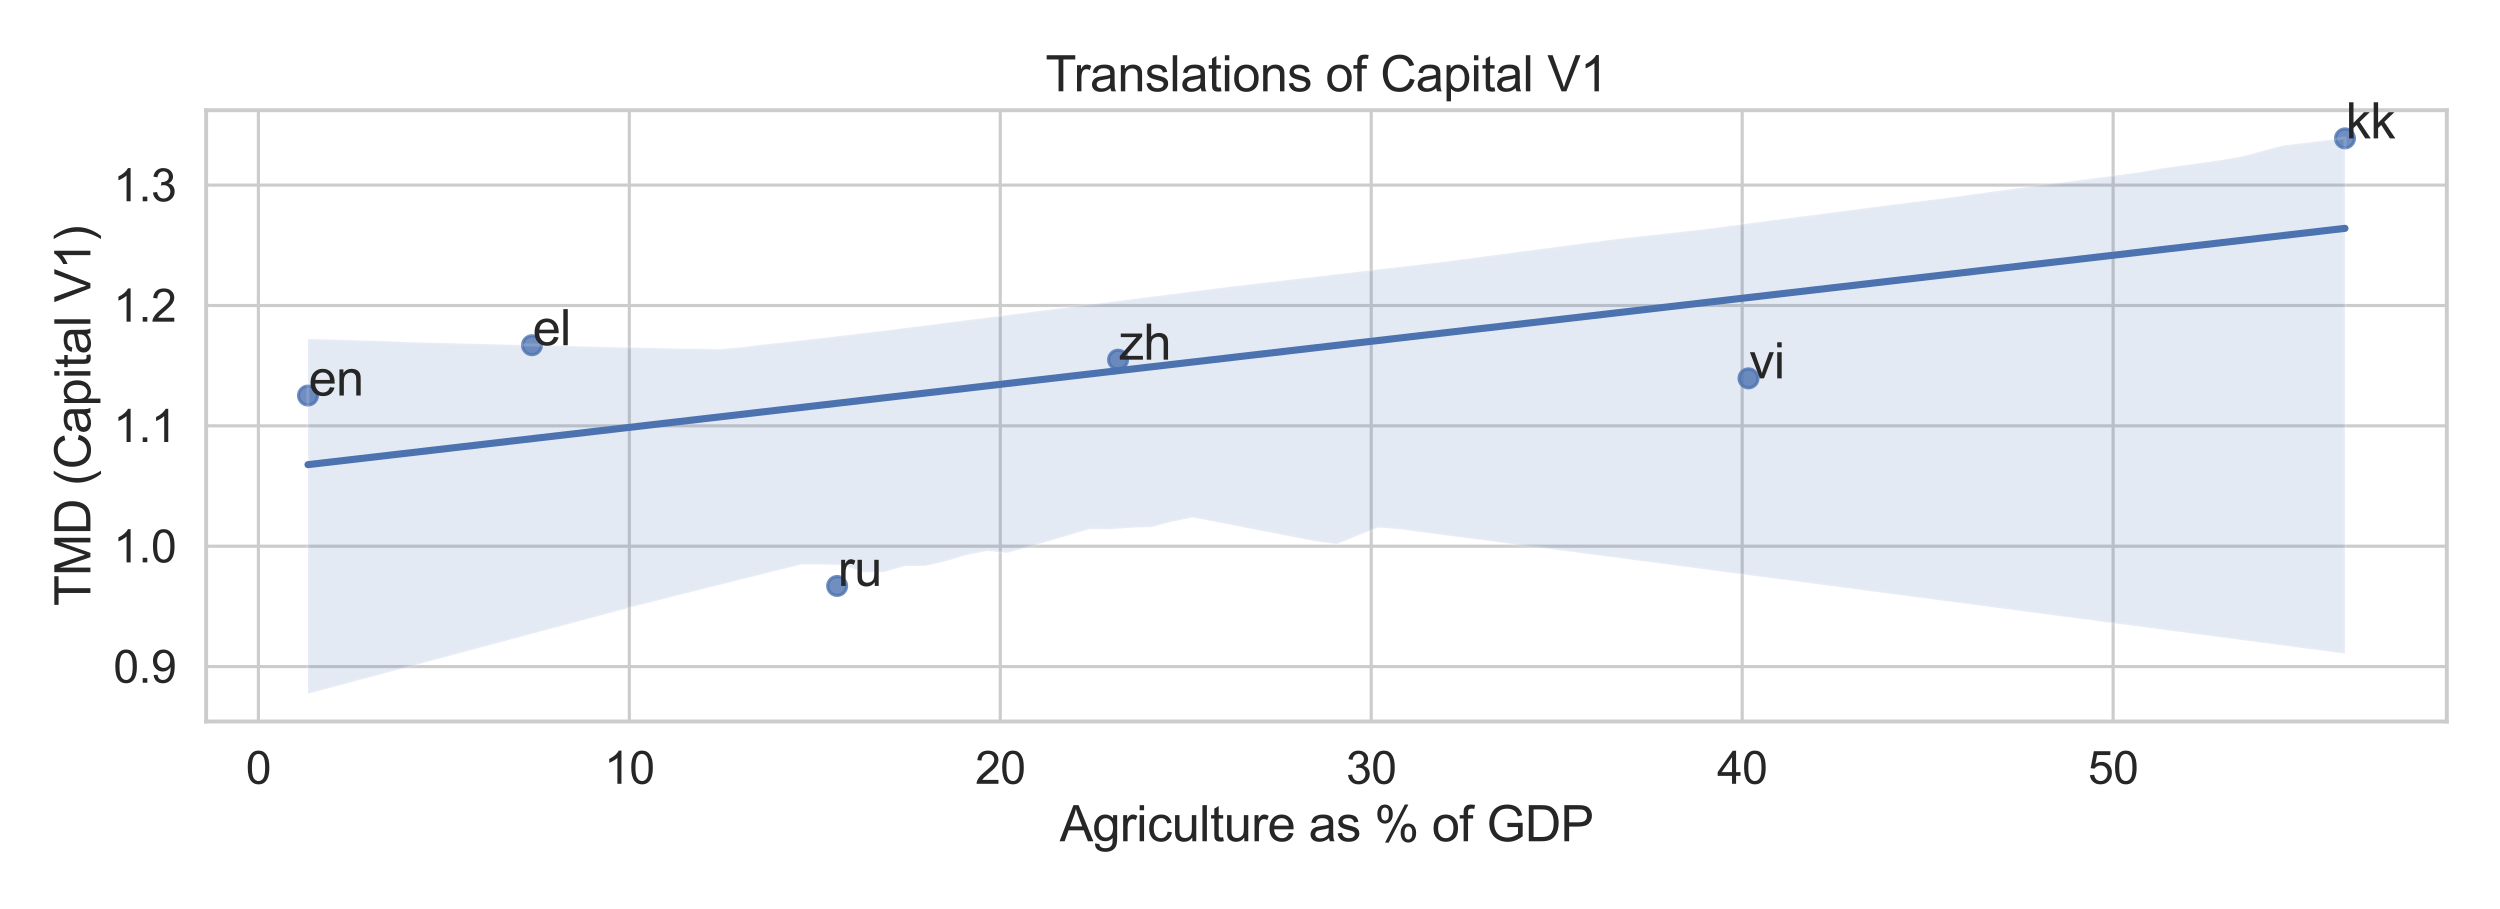 <?xml version="1.0" encoding="utf-8" standalone="no"?>
<!DOCTYPE svg PUBLIC "-//W3C//DTD SVG 1.1//EN"
  "http://www.w3.org/Graphics/SVG/1.1/DTD/svg11.dtd">
<svg xmlns:xlink="http://www.w3.org/1999/xlink" width="792pt" height="288pt" viewBox="0 0 792 288" xmlns="http://www.w3.org/2000/svg" version="1.1">
 <defs>
  <style type="text/css">*{stroke-linejoin: round; stroke-linecap: butt}</style>
 </defs>
 <g id="figure_1">
  <g id="patch_1">
   <path d="M 0 288 
L 792 288 
L 792 0 
L 0 0 
z
" style="fill: #ffffff"/>
  </g>
  <g id="axes_1">
   <g id="patch_2">
    <path d="M 65.301 228.574 
L 775.152 228.574 
L 775.152 34.926 
L 65.301 34.926 
z
" style="fill: #ffffff"/>
   </g>
   <g id="matplotlib.axis_1">
    <g id="xtick_1">
     <g id="line2d_1">
      <path d="M 81.856 228.574 
L 81.856 34.926 
" clip-path="url(#p67331493f1)" style="fill: none; stroke: #cccccc; stroke-linecap: round"/>
     </g>
     <g id="text_1">
      <!-- 0 -->
      <g style="fill: #262626" transform="translate(77.88 248.31)scale(0.143 -0.143)">
       <defs>
        <path id="ArialMT-30" d="M 266 2259 
Q 266 3072 433 3567 
Q 600 4063 929 4331 
Q 1259 4600 1759 4600 
Q 2128 4600 2406 4451 
Q 2684 4303 2865 4023 
Q 3047 3744 3150 3342 
Q 3253 2941 3253 2259 
Q 3253 1453 3087 958 
Q 2922 463 2592 192 
Q 2263 -78 1759 -78 
Q 1097 -78 719 397 
Q 266 969 266 2259 
z
M 844 2259 
Q 844 1131 1108 757 
Q 1372 384 1759 384 
Q 2147 384 2411 759 
Q 2675 1134 2675 2259 
Q 2675 3391 2411 3762 
Q 2147 4134 1753 4134 
Q 1366 4134 1134 3806 
Q 844 3388 844 2259 
z
" transform="scale(0.016)"/>
       </defs>
       <use xlink:href="#ArialMT-30"/>
      </g>
     </g>
    </g>
    <g id="xtick_2">
     <g id="line2d_2">
      <path d="M 199.373 228.574 
L 199.373 34.926 
" clip-path="url(#p67331493f1)" style="fill: none; stroke: #cccccc; stroke-linecap: round"/>
     </g>
     <g id="text_2">
      <!-- 10 -->
      <g style="fill: #262626" transform="translate(191.42 248.31)scale(0.143 -0.143)">
       <defs>
        <path id="ArialMT-31" d="M 2384 0 
L 1822 0 
L 1822 3584 
Q 1619 3391 1289 3197 
Q 959 3003 697 2906 
L 697 3450 
Q 1169 3672 1522 3987 
Q 1875 4303 2022 4600 
L 2384 4600 
L 2384 0 
z
" transform="scale(0.016)"/>
       </defs>
       <use xlink:href="#ArialMT-31"/>
       <use xlink:href="#ArialMT-30" x="55.615"/>
      </g>
     </g>
    </g>
    <g id="xtick_3">
     <g id="line2d_3">
      <path d="M 316.889 228.574 
L 316.889 34.926 
" clip-path="url(#p67331493f1)" style="fill: none; stroke: #cccccc; stroke-linecap: round"/>
     </g>
     <g id="text_3">
      <!-- 20 -->
      <g style="fill: #262626" transform="translate(308.937 248.31)scale(0.143 -0.143)">
       <defs>
        <path id="ArialMT-32" d="M 3222 541 
L 3222 0 
L 194 0 
Q 188 203 259 391 
Q 375 700 629 1000 
Q 884 1300 1366 1694 
Q 2113 2306 2375 2664 
Q 2638 3022 2638 3341 
Q 2638 3675 2398 3904 
Q 2159 4134 1775 4134 
Q 1369 4134 1125 3890 
Q 881 3647 878 3216 
L 300 3275 
Q 359 3922 746 4261 
Q 1134 4600 1788 4600 
Q 2447 4600 2831 4234 
Q 3216 3869 3216 3328 
Q 3216 3053 3103 2787 
Q 2991 2522 2730 2228 
Q 2469 1934 1863 1422 
Q 1356 997 1212 845 
Q 1069 694 975 541 
L 3222 541 
z
" transform="scale(0.016)"/>
       </defs>
       <use xlink:href="#ArialMT-32"/>
       <use xlink:href="#ArialMT-30" x="55.615"/>
      </g>
     </g>
    </g>
    <g id="xtick_4">
     <g id="line2d_4">
      <path d="M 434.405 228.574 
L 434.405 34.926 
" clip-path="url(#p67331493f1)" style="fill: none; stroke: #cccccc; stroke-linecap: round"/>
     </g>
     <g id="text_4">
      <!-- 30 -->
      <g style="fill: #262626" transform="translate(426.453 248.31)scale(0.143 -0.143)">
       <defs>
        <path id="ArialMT-33" d="M 269 1209 
L 831 1284 
Q 928 806 1161 595 
Q 1394 384 1728 384 
Q 2125 384 2398 659 
Q 2672 934 2672 1341 
Q 2672 1728 2419 1979 
Q 2166 2231 1775 2231 
Q 1616 2231 1378 2169 
L 1441 2663 
Q 1497 2656 1531 2656 
Q 1891 2656 2178 2843 
Q 2466 3031 2466 3422 
Q 2466 3731 2256 3934 
Q 2047 4138 1716 4138 
Q 1388 4138 1169 3931 
Q 950 3725 888 3313 
L 325 3413 
Q 428 3978 793 4289 
Q 1159 4600 1703 4600 
Q 2078 4600 2393 4439 
Q 2709 4278 2876 4000 
Q 3044 3722 3044 3409 
Q 3044 3113 2884 2869 
Q 2725 2625 2413 2481 
Q 2819 2388 3044 2092 
Q 3269 1797 3269 1353 
Q 3269 753 2831 336 
Q 2394 -81 1725 -81 
Q 1122 -81 723 278 
Q 325 638 269 1209 
z
" transform="scale(0.016)"/>
       </defs>
       <use xlink:href="#ArialMT-33"/>
       <use xlink:href="#ArialMT-30" x="55.615"/>
      </g>
     </g>
    </g>
    <g id="xtick_5">
     <g id="line2d_5">
      <path d="M 551.922 228.574 
L 551.922 34.926 
" clip-path="url(#p67331493f1)" style="fill: none; stroke: #cccccc; stroke-linecap: round"/>
     </g>
     <g id="text_5">
      <!-- 40 -->
      <g style="fill: #262626" transform="translate(543.97 248.31)scale(0.143 -0.143)">
       <defs>
        <path id="ArialMT-34" d="M 2069 0 
L 2069 1097 
L 81 1097 
L 81 1613 
L 2172 4581 
L 2631 4581 
L 2631 1613 
L 3250 1613 
L 3250 1097 
L 2631 1097 
L 2631 0 
L 2069 0 
z
M 2069 1613 
L 2069 3678 
L 634 1613 
L 2069 1613 
z
" transform="scale(0.016)"/>
       </defs>
       <use xlink:href="#ArialMT-34"/>
       <use xlink:href="#ArialMT-30" x="55.615"/>
      </g>
     </g>
    </g>
    <g id="xtick_6">
     <g id="line2d_6">
      <path d="M 669.438 228.574 
L 669.438 34.926 
" clip-path="url(#p67331493f1)" style="fill: none; stroke: #cccccc; stroke-linecap: round"/>
     </g>
     <g id="text_6">
      <!-- 50 -->
      <g style="fill: #262626" transform="translate(661.486 248.31)scale(0.143 -0.143)">
       <defs>
        <path id="ArialMT-35" d="M 266 1200 
L 856 1250 
Q 922 819 1161 601 
Q 1400 384 1738 384 
Q 2144 384 2425 690 
Q 2706 997 2706 1503 
Q 2706 1984 2436 2262 
Q 2166 2541 1728 2541 
Q 1456 2541 1237 2417 
Q 1019 2294 894 2097 
L 366 2166 
L 809 4519 
L 3088 4519 
L 3088 3981 
L 1259 3981 
L 1013 2750 
Q 1425 3038 1878 3038 
Q 2478 3038 2890 2622 
Q 3303 2206 3303 1553 
Q 3303 931 2941 478 
Q 2500 -78 1738 -78 
Q 1113 -78 717 272 
Q 322 622 266 1200 
z
" transform="scale(0.016)"/>
       </defs>
       <use xlink:href="#ArialMT-35"/>
       <use xlink:href="#ArialMT-30" x="55.615"/>
      </g>
     </g>
    </g>
    <g id="text_7">
     <!-- Agriculture as % of GDP -->
     <g style="fill: #262626" transform="translate(335.698 266.508)scale(0.156 -0.156)">
      <defs>
       <path id="ArialMT-41" d="M -9 0 
L 1750 4581 
L 2403 4581 
L 4278 0 
L 3588 0 
L 3053 1388 
L 1138 1388 
L 634 0 
L -9 0 
z
M 1313 1881 
L 2866 1881 
L 2388 3150 
Q 2169 3728 2063 4100 
Q 1975 3659 1816 3225 
L 1313 1881 
z
" transform="scale(0.016)"/>
       <path id="ArialMT-67" d="M 319 -275 
L 866 -356 
Q 900 -609 1056 -725 
Q 1266 -881 1628 -881 
Q 2019 -881 2231 -725 
Q 2444 -569 2519 -288 
Q 2563 -116 2559 434 
Q 2191 0 1641 0 
Q 956 0 581 494 
Q 206 988 206 1678 
Q 206 2153 378 2554 
Q 550 2956 876 3175 
Q 1203 3394 1644 3394 
Q 2231 3394 2613 2919 
L 2613 3319 
L 3131 3319 
L 3131 450 
Q 3131 -325 2973 -648 
Q 2816 -972 2473 -1159 
Q 2131 -1347 1631 -1347 
Q 1038 -1347 672 -1080 
Q 306 -813 319 -275 
z
M 784 1719 
Q 784 1066 1043 766 
Q 1303 466 1694 466 
Q 2081 466 2343 764 
Q 2606 1063 2606 1700 
Q 2606 2309 2336 2618 
Q 2066 2928 1684 2928 
Q 1309 2928 1046 2623 
Q 784 2319 784 1719 
z
" transform="scale(0.016)"/>
       <path id="ArialMT-72" d="M 416 0 
L 416 3319 
L 922 3319 
L 922 2816 
Q 1116 3169 1280 3281 
Q 1444 3394 1641 3394 
Q 1925 3394 2219 3213 
L 2025 2691 
Q 1819 2813 1613 2813 
Q 1428 2813 1281 2702 
Q 1134 2591 1072 2394 
Q 978 2094 978 1738 
L 978 0 
L 416 0 
z
" transform="scale(0.016)"/>
       <path id="ArialMT-69" d="M 425 3934 
L 425 4581 
L 988 4581 
L 988 3934 
L 425 3934 
z
M 425 0 
L 425 3319 
L 988 3319 
L 988 0 
L 425 0 
z
" transform="scale(0.016)"/>
       <path id="ArialMT-63" d="M 2588 1216 
L 3141 1144 
Q 3050 572 2676 248 
Q 2303 -75 1759 -75 
Q 1078 -75 664 370 
Q 250 816 250 1647 
Q 250 2184 428 2587 
Q 606 2991 970 3192 
Q 1334 3394 1763 3394 
Q 2303 3394 2647 3120 
Q 2991 2847 3088 2344 
L 2541 2259 
Q 2463 2594 2264 2762 
Q 2066 2931 1784 2931 
Q 1359 2931 1093 2626 
Q 828 2322 828 1663 
Q 828 994 1084 691 
Q 1341 388 1753 388 
Q 2084 388 2306 591 
Q 2528 794 2588 1216 
z
" transform="scale(0.016)"/>
       <path id="ArialMT-75" d="M 2597 0 
L 2597 488 
Q 2209 -75 1544 -75 
Q 1250 -75 995 37 
Q 741 150 617 320 
Q 494 491 444 738 
Q 409 903 409 1263 
L 409 3319 
L 972 3319 
L 972 1478 
Q 972 1038 1006 884 
Q 1059 663 1231 536 
Q 1403 409 1656 409 
Q 1909 409 2131 539 
Q 2353 669 2445 892 
Q 2538 1116 2538 1541 
L 2538 3319 
L 3100 3319 
L 3100 0 
L 2597 0 
z
" transform="scale(0.016)"/>
       <path id="ArialMT-6c" d="M 409 0 
L 409 4581 
L 972 4581 
L 972 0 
L 409 0 
z
" transform="scale(0.016)"/>
       <path id="ArialMT-74" d="M 1650 503 
L 1731 6 
Q 1494 -44 1306 -44 
Q 1000 -44 831 53 
Q 663 150 594 308 
Q 525 466 525 972 
L 525 2881 
L 113 2881 
L 113 3319 
L 525 3319 
L 525 4141 
L 1084 4478 
L 1084 3319 
L 1650 3319 
L 1650 2881 
L 1084 2881 
L 1084 941 
Q 1084 700 1114 631 
Q 1144 563 1211 522 
Q 1278 481 1403 481 
Q 1497 481 1650 503 
z
" transform="scale(0.016)"/>
       <path id="ArialMT-65" d="M 2694 1069 
L 3275 997 
Q 3138 488 2766 206 
Q 2394 -75 1816 -75 
Q 1088 -75 661 373 
Q 234 822 234 1631 
Q 234 2469 665 2931 
Q 1097 3394 1784 3394 
Q 2450 3394 2872 2941 
Q 3294 2488 3294 1666 
Q 3294 1616 3291 1516 
L 816 1516 
Q 847 969 1125 678 
Q 1403 388 1819 388 
Q 2128 388 2347 550 
Q 2566 713 2694 1069 
z
M 847 1978 
L 2700 1978 
Q 2663 2397 2488 2606 
Q 2219 2931 1791 2931 
Q 1403 2931 1139 2672 
Q 875 2413 847 1978 
z
" transform="scale(0.016)"/>
       <path id="ArialMT-20" transform="scale(0.016)"/>
       <path id="ArialMT-61" d="M 2588 409 
Q 2275 144 1986 34 
Q 1697 -75 1366 -75 
Q 819 -75 525 192 
Q 231 459 231 875 
Q 231 1119 342 1320 
Q 453 1522 633 1644 
Q 813 1766 1038 1828 
Q 1203 1872 1538 1913 
Q 2219 1994 2541 2106 
Q 2544 2222 2544 2253 
Q 2544 2597 2384 2738 
Q 2169 2928 1744 2928 
Q 1347 2928 1158 2789 
Q 969 2650 878 2297 
L 328 2372 
Q 403 2725 575 2942 
Q 747 3159 1072 3276 
Q 1397 3394 1825 3394 
Q 2250 3394 2515 3294 
Q 2781 3194 2906 3042 
Q 3031 2891 3081 2659 
Q 3109 2516 3109 2141 
L 3109 1391 
Q 3109 606 3145 398 
Q 3181 191 3288 0 
L 2700 0 
Q 2613 175 2588 409 
z
M 2541 1666 
Q 2234 1541 1622 1453 
Q 1275 1403 1131 1340 
Q 988 1278 909 1158 
Q 831 1038 831 891 
Q 831 666 1001 516 
Q 1172 366 1500 366 
Q 1825 366 2078 508 
Q 2331 650 2450 897 
Q 2541 1088 2541 1459 
L 2541 1666 
z
" transform="scale(0.016)"/>
       <path id="ArialMT-73" d="M 197 991 
L 753 1078 
Q 800 744 1014 566 
Q 1228 388 1613 388 
Q 2000 388 2187 545 
Q 2375 703 2375 916 
Q 2375 1106 2209 1216 
Q 2094 1291 1634 1406 
Q 1016 1563 777 1677 
Q 538 1791 414 1992 
Q 291 2194 291 2438 
Q 291 2659 392 2848 
Q 494 3038 669 3163 
Q 800 3259 1026 3326 
Q 1253 3394 1513 3394 
Q 1903 3394 2198 3281 
Q 2494 3169 2634 2976 
Q 2775 2784 2828 2463 
L 2278 2388 
Q 2241 2644 2061 2787 
Q 1881 2931 1553 2931 
Q 1166 2931 1000 2803 
Q 834 2675 834 2503 
Q 834 2394 903 2306 
Q 972 2216 1119 2156 
Q 1203 2125 1616 2013 
Q 2213 1853 2448 1751 
Q 2684 1650 2818 1456 
Q 2953 1263 2953 975 
Q 2953 694 2789 445 
Q 2625 197 2315 61 
Q 2006 -75 1616 -75 
Q 969 -75 630 194 
Q 291 463 197 991 
z
" transform="scale(0.016)"/>
       <path id="ArialMT-25" d="M 372 3481 
Q 372 3972 619 4315 
Q 866 4659 1334 4659 
Q 1766 4659 2048 4351 
Q 2331 4044 2331 3447 
Q 2331 2866 2045 2552 
Q 1759 2238 1341 2238 
Q 925 2238 648 2547 
Q 372 2856 372 3481 
z
M 1350 4272 
Q 1141 4272 1002 4090 
Q 863 3909 863 3425 
Q 863 2984 1003 2804 
Q 1144 2625 1350 2625 
Q 1563 2625 1702 2806 
Q 1841 2988 1841 3469 
Q 1841 3913 1700 4092 
Q 1559 4272 1350 4272 
z
M 1353 -169 
L 3859 4659 
L 4316 4659 
L 1819 -169 
L 1353 -169 
z
M 3334 1075 
Q 3334 1569 3581 1911 
Q 3828 2253 4300 2253 
Q 4731 2253 5014 1945 
Q 5297 1638 5297 1041 
Q 5297 459 5011 145 
Q 4725 -169 4303 -169 
Q 3888 -169 3611 142 
Q 3334 453 3334 1075 
z
M 4316 1866 
Q 4103 1866 3964 1684 
Q 3825 1503 3825 1019 
Q 3825 581 3965 400 
Q 4106 219 4313 219 
Q 4528 219 4667 400 
Q 4806 581 4806 1063 
Q 4806 1506 4665 1686 
Q 4525 1866 4316 1866 
z
" transform="scale(0.016)"/>
       <path id="ArialMT-6f" d="M 213 1659 
Q 213 2581 725 3025 
Q 1153 3394 1769 3394 
Q 2453 3394 2887 2945 
Q 3322 2497 3322 1706 
Q 3322 1066 3130 698 
Q 2938 331 2570 128 
Q 2203 -75 1769 -75 
Q 1072 -75 642 372 
Q 213 819 213 1659 
z
M 791 1659 
Q 791 1022 1069 705 
Q 1347 388 1769 388 
Q 2188 388 2466 706 
Q 2744 1025 2744 1678 
Q 2744 2294 2464 2611 
Q 2184 2928 1769 2928 
Q 1347 2928 1069 2612 
Q 791 2297 791 1659 
z
" transform="scale(0.016)"/>
       <path id="ArialMT-66" d="M 556 0 
L 556 2881 
L 59 2881 
L 59 3319 
L 556 3319 
L 556 3672 
Q 556 4006 616 4169 
Q 697 4388 901 4523 
Q 1106 4659 1475 4659 
Q 1713 4659 2000 4603 
L 1916 4113 
Q 1741 4144 1584 4144 
Q 1328 4144 1222 4034 
Q 1116 3925 1116 3625 
L 1116 3319 
L 1763 3319 
L 1763 2881 
L 1116 2881 
L 1116 0 
L 556 0 
z
" transform="scale(0.016)"/>
       <path id="ArialMT-47" d="M 2638 1797 
L 2638 2334 
L 4578 2338 
L 4578 638 
Q 4131 281 3656 101 
Q 3181 -78 2681 -78 
Q 2006 -78 1454 211 
Q 903 500 622 1047 
Q 341 1594 341 2269 
Q 341 2938 620 3517 
Q 900 4097 1425 4378 
Q 1950 4659 2634 4659 
Q 3131 4659 3532 4498 
Q 3934 4338 4162 4050 
Q 4391 3763 4509 3300 
L 3963 3150 
Q 3859 3500 3706 3700 
Q 3553 3900 3268 4020 
Q 2984 4141 2638 4141 
Q 2222 4141 1919 4014 
Q 1616 3888 1430 3681 
Q 1244 3475 1141 3228 
Q 966 2803 966 2306 
Q 966 1694 1177 1281 
Q 1388 869 1791 669 
Q 2194 469 2647 469 
Q 3041 469 3416 620 
Q 3791 772 3984 944 
L 3984 1797 
L 2638 1797 
z
" transform="scale(0.016)"/>
       <path id="ArialMT-44" d="M 494 0 
L 494 4581 
L 2072 4581 
Q 2606 4581 2888 4516 
Q 3281 4425 3559 4188 
Q 3922 3881 4101 3404 
Q 4281 2928 4281 2316 
Q 4281 1794 4159 1391 
Q 4038 988 3847 723 
Q 3656 459 3429 307 
Q 3203 156 2883 78 
Q 2563 0 2147 0 
L 494 0 
z
M 1100 541 
L 2078 541 
Q 2531 541 2789 625 
Q 3047 709 3200 863 
Q 3416 1078 3536 1442 
Q 3656 1806 3656 2325 
Q 3656 3044 3420 3430 
Q 3184 3816 2847 3947 
Q 2603 4041 2063 4041 
L 1100 4041 
L 1100 541 
z
" transform="scale(0.016)"/>
       <path id="ArialMT-50" d="M 494 0 
L 494 4581 
L 2222 4581 
Q 2678 4581 2919 4538 
Q 3256 4481 3484 4323 
Q 3713 4166 3852 3881 
Q 3991 3597 3991 3256 
Q 3991 2672 3619 2267 
Q 3247 1863 2275 1863 
L 1100 1863 
L 1100 0 
L 494 0 
z
M 1100 2403 
L 2284 2403 
Q 2872 2403 3119 2622 
Q 3366 2841 3366 3238 
Q 3366 3525 3220 3729 
Q 3075 3934 2838 4000 
Q 2684 4041 2272 4041 
L 1100 4041 
L 1100 2403 
z
" transform="scale(0.016)"/>
      </defs>
      <use xlink:href="#ArialMT-41"/>
      <use xlink:href="#ArialMT-67" x="66.699"/>
      <use xlink:href="#ArialMT-72" x="122.314"/>
      <use xlink:href="#ArialMT-69" x="155.615"/>
      <use xlink:href="#ArialMT-63" x="177.832"/>
      <use xlink:href="#ArialMT-75" x="227.832"/>
      <use xlink:href="#ArialMT-6c" x="283.447"/>
      <use xlink:href="#ArialMT-74" x="305.664"/>
      <use xlink:href="#ArialMT-75" x="333.447"/>
      <use xlink:href="#ArialMT-72" x="389.062"/>
      <use xlink:href="#ArialMT-65" x="422.363"/>
      <use xlink:href="#ArialMT-20" x="477.979"/>
      <use xlink:href="#ArialMT-61" x="505.762"/>
      <use xlink:href="#ArialMT-73" x="561.377"/>
      <use xlink:href="#ArialMT-20" x="611.377"/>
      <use xlink:href="#ArialMT-25" x="639.16"/>
      <use xlink:href="#ArialMT-20" x="728.076"/>
      <use xlink:href="#ArialMT-6f" x="755.859"/>
      <use xlink:href="#ArialMT-66" x="811.475"/>
      <use xlink:href="#ArialMT-20" x="839.258"/>
      <use xlink:href="#ArialMT-47" x="867.041"/>
      <use xlink:href="#ArialMT-44" x="944.824"/>
      <use xlink:href="#ArialMT-50" x="1017.041"/>
     </g>
    </g>
   </g>
   <g id="matplotlib.axis_2">
    <g id="ytick_1">
     <g id="line2d_7">
      <path d="M 65.301 211.172 
L 775.152 211.172 
" clip-path="url(#p67331493f1)" style="fill: none; stroke: #cccccc; stroke-linecap: round"/>
     </g>
     <g id="text_8">
      <!-- 0.9 -->
      <g style="fill: #262626" transform="translate(35.924 216.29)scale(0.143 -0.143)">
       <defs>
        <path id="ArialMT-2e" d="M 581 0 
L 581 641 
L 1222 641 
L 1222 0 
L 581 0 
z
" transform="scale(0.016)"/>
        <path id="ArialMT-39" d="M 350 1059 
L 891 1109 
Q 959 728 1153 556 
Q 1347 384 1650 384 
Q 1909 384 2104 503 
Q 2300 622 2425 820 
Q 2550 1019 2634 1356 
Q 2719 1694 2719 2044 
Q 2719 2081 2716 2156 
Q 2547 1888 2255 1720 
Q 1963 1553 1622 1553 
Q 1053 1553 659 1965 
Q 266 2378 266 3053 
Q 266 3750 677 4175 
Q 1088 4600 1706 4600 
Q 2153 4600 2523 4359 
Q 2894 4119 3086 3673 
Q 3278 3228 3278 2384 
Q 3278 1506 3087 986 
Q 2897 466 2520 194 
Q 2144 -78 1638 -78 
Q 1100 -78 759 220 
Q 419 519 350 1059 
z
M 2653 3081 
Q 2653 3566 2395 3850 
Q 2138 4134 1775 4134 
Q 1400 4134 1122 3828 
Q 844 3522 844 3034 
Q 844 2597 1108 2323 
Q 1372 2050 1759 2050 
Q 2150 2050 2401 2323 
Q 2653 2597 2653 3081 
z
" transform="scale(0.016)"/>
       </defs>
       <use xlink:href="#ArialMT-30"/>
       <use xlink:href="#ArialMT-2e" x="55.615"/>
       <use xlink:href="#ArialMT-39" x="83.398"/>
      </g>
     </g>
    </g>
    <g id="ytick_2">
     <g id="line2d_8">
      <path d="M 65.301 173.04 
L 775.152 173.04 
" clip-path="url(#p67331493f1)" style="fill: none; stroke: #cccccc; stroke-linecap: round"/>
     </g>
     <g id="text_9">
      <!-- 1.0 -->
      <g style="fill: #262626" transform="translate(35.924 178.158)scale(0.143 -0.143)">
       <use xlink:href="#ArialMT-31"/>
       <use xlink:href="#ArialMT-2e" x="55.615"/>
       <use xlink:href="#ArialMT-30" x="83.398"/>
      </g>
     </g>
    </g>
    <g id="ytick_3">
     <g id="line2d_9">
      <path d="M 65.301 134.909 
L 775.152 134.909 
" clip-path="url(#p67331493f1)" style="fill: none; stroke: #cccccc; stroke-linecap: round"/>
     </g>
     <g id="text_10">
      <!-- 1.1 -->
      <g style="fill: #262626" transform="translate(35.924 140.027)scale(0.143 -0.143)">
       <use xlink:href="#ArialMT-31"/>
       <use xlink:href="#ArialMT-2e" x="55.615"/>
       <use xlink:href="#ArialMT-31" x="83.398"/>
      </g>
     </g>
    </g>
    <g id="ytick_4">
     <g id="line2d_10">
      <path d="M 65.301 96.777 
L 775.152 96.777 
" clip-path="url(#p67331493f1)" style="fill: none; stroke: #cccccc; stroke-linecap: round"/>
     </g>
     <g id="text_11">
      <!-- 1.2 -->
      <g style="fill: #262626" transform="translate(35.924 101.895)scale(0.143 -0.143)">
       <use xlink:href="#ArialMT-31"/>
       <use xlink:href="#ArialMT-2e" x="55.615"/>
       <use xlink:href="#ArialMT-32" x="83.398"/>
      </g>
     </g>
    </g>
    <g id="ytick_5">
     <g id="line2d_11">
      <path d="M 65.301 58.645 
L 775.152 58.645 
" clip-path="url(#p67331493f1)" style="fill: none; stroke: #cccccc; stroke-linecap: round"/>
     </g>
     <g id="text_12">
      <!-- 1.3 -->
      <g style="fill: #262626" transform="translate(35.924 63.763)scale(0.143 -0.143)">
       <use xlink:href="#ArialMT-31"/>
       <use xlink:href="#ArialMT-2e" x="55.615"/>
       <use xlink:href="#ArialMT-33" x="83.398"/>
      </g>
     </g>
    </g>
    <g id="text_13">
     <!-- TMD (Capital V1) -->
     <g style="fill: #262626" transform="translate(28.641 191.992)rotate(-90)scale(0.156 -0.156)">
      <defs>
       <path id="ArialMT-54" d="M 1659 0 
L 1659 4041 
L 150 4041 
L 150 4581 
L 3781 4581 
L 3781 4041 
L 2266 4041 
L 2266 0 
L 1659 0 
z
" transform="scale(0.016)"/>
       <path id="ArialMT-4d" d="M 475 0 
L 475 4581 
L 1388 4581 
L 2472 1338 
Q 2622 884 2691 659 
Q 2769 909 2934 1394 
L 4031 4581 
L 4847 4581 
L 4847 0 
L 4263 0 
L 4263 3834 
L 2931 0 
L 2384 0 
L 1059 3900 
L 1059 0 
L 475 0 
z
" transform="scale(0.016)"/>
       <path id="ArialMT-28" d="M 1497 -1347 
Q 1031 -759 709 28 
Q 388 816 388 1659 
Q 388 2403 628 3084 
Q 909 3875 1497 4659 
L 1900 4659 
Q 1522 4009 1400 3731 
Q 1209 3300 1100 2831 
Q 966 2247 966 1656 
Q 966 153 1900 -1347 
L 1497 -1347 
z
" transform="scale(0.016)"/>
       <path id="ArialMT-43" d="M 3763 1606 
L 4369 1453 
Q 4178 706 3683 314 
Q 3188 -78 2472 -78 
Q 1731 -78 1267 223 
Q 803 525 561 1097 
Q 319 1669 319 2325 
Q 319 3041 592 3573 
Q 866 4106 1370 4382 
Q 1875 4659 2481 4659 
Q 3169 4659 3637 4309 
Q 4106 3959 4291 3325 
L 3694 3184 
Q 3534 3684 3231 3912 
Q 2928 4141 2469 4141 
Q 1941 4141 1586 3887 
Q 1231 3634 1087 3207 
Q 944 2781 944 2328 
Q 944 1744 1114 1308 
Q 1284 872 1643 656 
Q 2003 441 2422 441 
Q 2931 441 3284 734 
Q 3638 1028 3763 1606 
z
" transform="scale(0.016)"/>
       <path id="ArialMT-70" d="M 422 -1272 
L 422 3319 
L 934 3319 
L 934 2888 
Q 1116 3141 1344 3267 
Q 1572 3394 1897 3394 
Q 2322 3394 2647 3175 
Q 2972 2956 3137 2557 
Q 3303 2159 3303 1684 
Q 3303 1175 3120 767 
Q 2938 359 2589 142 
Q 2241 -75 1856 -75 
Q 1575 -75 1351 44 
Q 1128 163 984 344 
L 984 -1272 
L 422 -1272 
z
M 931 1641 
Q 931 1000 1190 694 
Q 1450 388 1819 388 
Q 2194 388 2461 705 
Q 2728 1022 2728 1688 
Q 2728 2322 2467 2637 
Q 2206 2953 1844 2953 
Q 1484 2953 1207 2617 
Q 931 2281 931 1641 
z
" transform="scale(0.016)"/>
       <path id="ArialMT-56" d="M 1803 0 
L 28 4581 
L 684 4581 
L 1875 1253 
Q 2019 853 2116 503 
Q 2222 878 2363 1253 
L 3600 4581 
L 4219 4581 
L 2425 0 
L 1803 0 
z
" transform="scale(0.016)"/>
       <path id="ArialMT-29" d="M 791 -1347 
L 388 -1347 
Q 1322 153 1322 1656 
Q 1322 2244 1188 2822 
Q 1081 3291 891 3722 
Q 769 4003 388 4659 
L 791 4659 
Q 1378 3875 1659 3084 
Q 1900 2403 1900 1659 
Q 1900 816 1576 28 
Q 1253 -759 791 -1347 
z
" transform="scale(0.016)"/>
      </defs>
      <use xlink:href="#ArialMT-54"/>
      <use xlink:href="#ArialMT-4d" x="61.084"/>
      <use xlink:href="#ArialMT-44" x="144.385"/>
      <use xlink:href="#ArialMT-20" x="216.602"/>
      <use xlink:href="#ArialMT-28" x="244.385"/>
      <use xlink:href="#ArialMT-43" x="277.686"/>
      <use xlink:href="#ArialMT-61" x="349.902"/>
      <use xlink:href="#ArialMT-70" x="405.518"/>
      <use xlink:href="#ArialMT-69" x="461.133"/>
      <use xlink:href="#ArialMT-74" x="483.35"/>
      <use xlink:href="#ArialMT-61" x="511.133"/>
      <use xlink:href="#ArialMT-6c" x="566.748"/>
      <use xlink:href="#ArialMT-20" x="588.965"/>
      <use xlink:href="#ArialMT-56" x="616.748"/>
      <use xlink:href="#ArialMT-31" x="683.447"/>
      <use xlink:href="#ArialMT-29" x="739.062"/>
     </g>
    </g>
   </g>
   <g id="PathCollection_1">
    <defs>
     <path id="m8b04793239" d="M 0 3 
C 0.796 3 1.559 2.684 2.121 2.121 
C 2.684 1.559 3 0.796 3 0 
C 3 -0.796 2.684 -1.559 2.121 -2.121 
C 1.559 -2.684 0.796 -3 0 -3 
C -0.796 -3 -1.559 -2.684 -2.121 -2.121 
C -2.684 -1.559 -3 -0.796 -3 0 
C -3 0.796 -2.684 1.559 -2.121 2.121 
C -1.559 2.684 -0.796 3 0 3 
z
" style="stroke: #4c72b0; stroke-opacity: 0.8"/>
    </defs>
    <g clip-path="url(#p67331493f1)">
     <use xlink:href="#m8b04793239" x="168.534" y="109.366" style="fill: #4c72b0; fill-opacity: 0.8; stroke: #4c72b0; stroke-opacity: 0.8"/>
     <use xlink:href="#m8b04793239" x="97.567" y="125.307" style="fill: #4c72b0; fill-opacity: 0.8; stroke: #4c72b0; stroke-opacity: 0.8"/>
     <use xlink:href="#m8b04793239" x="742.886" y="43.837" style="fill: #4c72b0; fill-opacity: 0.8; stroke: #4c72b0; stroke-opacity: 0.8"/>
     <use xlink:href="#m8b04793239" x="265.206" y="185.633" style="fill: #4c72b0; fill-opacity: 0.8; stroke: #4c72b0; stroke-opacity: 0.8"/>
     <use xlink:href="#m8b04793239" x="553.931" y="119.865" style="fill: #4c72b0; fill-opacity: 0.8; stroke: #4c72b0; stroke-opacity: 0.8"/>
     <use xlink:href="#m8b04793239" x="354.204" y="113.949" style="fill: #4c72b0; fill-opacity: 0.8; stroke: #4c72b0; stroke-opacity: 0.8"/>
    </g>
   </g>
   <g id="PolyCollection_1">
    <defs>
     <path id="mf09e41d7d3" d="M 97.567 -180.63 
L 97.567 -68.228 
L 104.085 -69.973 
L 110.604 -71.717 
L 117.122 -73.461 
L 123.641 -75.205 
L 130.159 -76.95 
L 136.677 -78.694 
L 143.196 -80.438 
L 149.714 -82.182 
L 156.232 -83.927 
L 162.751 -85.671 
L 169.269 -87.415 
L 175.788 -89.159 
L 182.306 -90.904 
L 188.824 -92.648 
L 195.343 -94.392 
L 201.861 -96.137 
L 208.379 -97.807 
L 214.898 -99.441 
L 221.416 -101.076 
L 227.935 -102.71 
L 234.453 -104.345 
L 240.971 -105.979 
L 247.49 -107.613 
L 254.008 -109.244 
L 260.526 -109.179 
L 267.045 -109.002 
L 273.563 -106.707 
L 280.082 -106.782 
L 286.6 -108.68 
L 293.118 -108.716 
L 299.637 -110.26 
L 306.155 -112.157 
L 312.673 -113.481 
L 319.192 -112.864 
L 325.71 -114.698 
L 332.229 -116.599 
L 338.747 -118.499 
L 345.265 -120.399 
L 351.784 -120.323 
L 358.302 -120.837 
L 364.82 -121.008 
L 371.339 -122.758 
L 377.857 -124.081 
L 384.376 -122.816 
L 390.894 -121.55 
L 397.412 -120.285 
L 403.931 -119.02 
L 410.449 -117.755 
L 416.967 -116.49 
L 423.486 -115.649 
L 430.004 -118.271 
L 436.522 -120.868 
L 443.041 -120.378 
L 449.559 -119.524 
L 456.078 -118.671 
L 462.596 -117.817 
L 469.114 -116.964 
L 475.633 -116.11 
L 482.151 -115.257 
L 488.669 -114.401 
L 495.188 -113.543 
L 501.706 -112.685 
L 508.225 -111.827 
L 514.743 -110.968 
L 521.261 -110.11 
L 527.78 -109.252 
L 534.298 -108.394 
L 540.816 -107.536 
L 547.335 -106.677 
L 553.853 -105.819 
L 560.372 -104.961 
L 566.89 -104.103 
L 573.408 -103.244 
L 579.927 -102.386 
L 586.445 -101.528 
L 592.963 -100.67 
L 599.482 -99.812 
L 606 -98.953 
L 612.519 -98.095 
L 619.037 -97.237 
L 625.555 -96.379 
L 632.074 -95.521 
L 638.592 -94.662 
L 645.11 -93.804 
L 651.629 -92.946 
L 658.147 -92.088 
L 664.666 -91.229 
L 671.184 -90.371 
L 677.702 -89.513 
L 684.221 -88.655 
L 690.739 -87.797 
L 697.257 -86.938 
L 703.776 -86.08 
L 710.294 -85.222 
L 716.813 -84.364 
L 723.331 -83.505 
L 729.849 -82.647 
L 736.368 -81.789 
L 742.886 -80.931 
L 742.886 -244.272 
L 742.886 -244.272 
L 736.368 -243.482 
L 729.849 -242.692 
L 723.331 -241.932 
L 716.813 -240.19 
L 710.294 -238.464 
L 703.776 -237.322 
L 697.257 -236.387 
L 690.739 -235.481 
L 684.221 -234.579 
L 677.702 -233.39 
L 671.184 -232.537 
L 664.666 -231.684 
L 658.147 -230.831 
L 651.629 -229.975 
L 645.11 -229.156 
L 638.592 -228.285 
L 632.074 -227.386 
L 625.555 -226.486 
L 619.037 -225.587 
L 612.519 -224.777 
L 606 -223.97 
L 599.482 -223.16 
L 592.963 -222.309 
L 586.445 -221.458 
L 579.927 -220.607 
L 573.408 -219.756 
L 566.89 -218.905 
L 560.372 -218.055 
L 553.853 -217.204 
L 547.335 -216.353 
L 540.816 -215.502 
L 534.298 -214.724 
L 527.78 -214.015 
L 521.261 -213.305 
L 514.743 -212.595 
L 508.225 -211.762 
L 501.706 -210.902 
L 495.188 -210.043 
L 488.669 -209.183 
L 482.151 -208.323 
L 475.633 -207.463 
L 469.114 -206.604 
L 462.596 -205.744 
L 456.078 -204.9 
L 449.559 -204.143 
L 443.041 -203.385 
L 436.522 -202.628 
L 430.004 -201.87 
L 423.486 -201.113 
L 416.967 -200.355 
L 410.449 -199.597 
L 403.931 -198.84 
L 397.412 -198.082 
L 390.894 -197.31 
L 384.376 -196.481 
L 377.857 -195.653 
L 371.339 -194.824 
L 364.82 -193.996 
L 358.302 -193.167 
L 351.784 -192.338 
L 345.265 -191.51 
L 338.747 -190.681 
L 332.229 -189.853 
L 325.71 -189.024 
L 319.192 -188.196 
L 312.673 -187.367 
L 306.155 -186.539 
L 299.637 -185.71 
L 293.118 -184.887 
L 286.6 -184.062 
L 280.082 -183.239 
L 273.563 -182.467 
L 267.045 -181.695 
L 260.526 -180.923 
L 254.008 -180.151 
L 247.49 -179.462 
L 240.971 -178.755 
L 234.453 -177.948 
L 227.935 -177.352 
L 221.416 -177.511 
L 214.898 -177.565 
L 208.379 -177.74 
L 201.861 -177.889 
L 195.343 -177.991 
L 188.824 -178.151 
L 182.306 -178.311 
L 175.788 -178.487 
L 169.269 -178.662 
L 162.751 -178.777 
L 156.232 -178.938 
L 149.714 -179.1 
L 143.196 -179.261 
L 136.677 -179.422 
L 130.159 -179.583 
L 123.641 -179.857 
L 117.122 -180.066 
L 110.604 -180.276 
L 104.085 -180.453 
L 97.567 -180.63 
z
" style="stroke: #ffffff; stroke-opacity: 0.15"/>
    </defs>
    <g clip-path="url(#p67331493f1)">
     <use xlink:href="#mf09e41d7d3" x="0" y="288" style="fill: #4c72b0; fill-opacity: 0.15; stroke: #ffffff; stroke-opacity: 0.15"/>
    </g>
   </g>
   <g id="line2d_12">
    <path d="M 97.567 147.202 
L 104.085 146.446 
L 110.604 145.69 
L 117.122 144.934 
L 123.641 144.177 
L 130.159 143.421 
L 136.677 142.665 
L 143.196 141.909 
L 149.714 141.153 
L 156.232 140.397 
L 162.751 139.64 
L 169.269 138.884 
L 175.788 138.128 
L 182.306 137.372 
L 188.824 136.616 
L 195.343 135.859 
L 201.861 135.103 
L 208.379 134.347 
L 214.898 133.591 
L 221.416 132.835 
L 227.935 132.079 
L 234.453 131.322 
L 240.971 130.566 
L 247.49 129.81 
L 254.008 129.054 
L 260.526 128.298 
L 267.045 127.541 
L 273.563 126.785 
L 280.082 126.029 
L 286.6 125.273 
L 293.118 124.517 
L 299.637 123.761 
L 306.155 123.004 
L 312.673 122.248 
L 319.192 121.492 
L 325.71 120.736 
L 332.229 119.98 
L 338.747 119.223 
L 345.265 118.467 
L 351.784 117.711 
L 358.302 116.955 
L 364.82 116.199 
L 371.339 115.443 
L 377.857 114.686 
L 384.376 113.93 
L 390.894 113.174 
L 397.412 112.418 
L 403.931 111.662 
L 410.449 110.905 
L 416.967 110.149 
L 423.486 109.393 
L 430.004 108.637 
L 436.522 107.881 
L 443.041 107.125 
L 449.559 106.368 
L 456.078 105.612 
L 462.596 104.856 
L 469.114 104.1 
L 475.633 103.344 
L 482.151 102.587 
L 488.669 101.831 
L 495.188 101.075 
L 501.706 100.319 
L 508.225 99.563 
L 514.743 98.807 
L 521.261 98.05 
L 527.78 97.294 
L 534.298 96.538 
L 540.816 95.782 
L 547.335 95.026 
L 553.853 94.269 
L 560.372 93.513 
L 566.89 92.757 
L 573.408 92.001 
L 579.927 91.245 
L 586.445 90.489 
L 592.963 89.732 
L 599.482 88.976 
L 606 88.22 
L 612.519 87.464 
L 619.037 86.708 
L 625.555 85.951 
L 632.074 85.195 
L 638.592 84.439 
L 645.11 83.683 
L 651.629 82.927 
L 658.147 82.171 
L 664.666 81.414 
L 671.184 80.658 
L 677.702 79.902 
L 684.221 79.146 
L 690.739 78.39 
L 697.257 77.633 
L 703.776 76.877 
L 710.294 76.121 
L 716.813 75.365 
L 723.331 74.609 
L 729.849 73.853 
L 736.368 73.096 
L 742.886 72.34 
" clip-path="url(#p67331493f1)" style="fill: none; stroke: #4c72b0; stroke-width: 2.25; stroke-linecap: round"/>
   </g>
   <g id="patch_3">
    <path d="M 65.301 228.574 
L 65.301 34.926 
" style="fill: none; stroke: #cccccc; stroke-width: 1.25; stroke-linejoin: miter; stroke-linecap: square"/>
   </g>
   <g id="patch_4">
    <path d="M 775.152 228.574 
L 775.152 34.926 
" style="fill: none; stroke: #cccccc; stroke-width: 1.25; stroke-linejoin: miter; stroke-linecap: square"/>
   </g>
   <g id="patch_5">
    <path d="M 65.301 228.574 
L 775.152 228.574 
" style="fill: none; stroke: #cccccc; stroke-width: 1.25; stroke-linejoin: miter; stroke-linecap: square"/>
   </g>
   <g id="patch_6">
    <path d="M 65.301 34.926 
L 775.152 34.926 
" style="fill: none; stroke: #cccccc; stroke-width: 1.25; stroke-linejoin: miter; stroke-linecap: square"/>
   </g>
   <g id="text_14">
    <g id="text_15">
     <g id="text_16">
      <g id="text_17">
       <!-- el -->
       <g style="fill: #262626" transform="translate(168.769 109.366)scale(0.156 -0.156)">
        <use xlink:href="#ArialMT-65"/>
        <use xlink:href="#ArialMT-6c" x="55.615"/>
       </g>
      </g>
      <g id="text_18">
       <!-- en -->
       <g style="fill: #262626" transform="translate(97.802 125.307)scale(0.156 -0.156)">
        <defs>
         <path id="ArialMT-6e" d="M 422 0 
L 422 3319 
L 928 3319 
L 928 2847 
Q 1294 3394 1984 3394 
Q 2284 3394 2536 3286 
Q 2788 3178 2913 3003 
Q 3038 2828 3088 2588 
Q 3119 2431 3119 2041 
L 3119 0 
L 2556 0 
L 2556 2019 
Q 2556 2363 2490 2533 
Q 2425 2703 2258 2804 
Q 2091 2906 1866 2906 
Q 1506 2906 1245 2678 
Q 984 2450 984 1813 
L 984 0 
L 422 0 
z
" transform="scale(0.016)"/>
        </defs>
        <use xlink:href="#ArialMT-65"/>
        <use xlink:href="#ArialMT-6e" x="55.615"/>
       </g>
      </g>
      <g id="text_19">
       <g id="text_20">
        <g id="text_21">
         <g id="text_22">
          <g id="text_23">
           <g id="text_24">
            <!-- kk -->
            <g style="fill: #262626" transform="translate(743.121 43.837)scale(0.156 -0.156)">
             <defs>
              <path id="ArialMT-6b" d="M 425 0 
L 425 4581 
L 988 4581 
L 988 1969 
L 2319 3319 
L 3047 3319 
L 1778 2088 
L 3175 0 
L 2481 0 
L 1384 1697 
L 988 1316 
L 988 0 
L 425 0 
z
" transform="scale(0.016)"/>
             </defs>
             <use xlink:href="#ArialMT-6b"/>
             <use xlink:href="#ArialMT-6b" x="50"/>
            </g>
           </g>
           <g id="text_25">
            <g id="text_26">
             <!-- ru -->
             <g style="fill: #262626" transform="translate(265.441 185.633)scale(0.156 -0.156)">
              <use xlink:href="#ArialMT-72"/>
              <use xlink:href="#ArialMT-75" x="33.301"/>
             </g>
            </g>
            <g id="text_27">
             <!-- vi -->
             <g style="fill: #262626" transform="translate(554.166 119.865)scale(0.156 -0.156)">
              <defs>
               <path id="ArialMT-76" d="M 1344 0 
L 81 3319 
L 675 3319 
L 1388 1331 
Q 1503 1009 1600 663 
Q 1675 925 1809 1294 
L 2547 3319 
L 3125 3319 
L 1869 0 
L 1344 0 
z
" transform="scale(0.016)"/>
              </defs>
              <use xlink:href="#ArialMT-76"/>
              <use xlink:href="#ArialMT-69" x="50"/>
             </g>
            </g>
            <g id="text_28">
             <!-- zh -->
             <g style="fill: #262626" transform="translate(354.439 113.949)scale(0.156 -0.156)">
              <defs>
               <path id="ArialMT-7a" d="M 125 0 
L 125 456 
L 2238 2881 
Q 1878 2863 1603 2863 
L 250 2863 
L 250 3319 
L 2963 3319 
L 2963 2947 
L 1166 841 
L 819 456 
Q 1197 484 1528 484 
L 3063 484 
L 3063 0 
L 125 0 
z
" transform="scale(0.016)"/>
               <path id="ArialMT-68" d="M 422 0 
L 422 4581 
L 984 4581 
L 984 2938 
Q 1378 3394 1978 3394 
Q 2347 3394 2619 3248 
Q 2891 3103 3008 2847 
Q 3125 2591 3125 2103 
L 3125 0 
L 2563 0 
L 2563 2103 
Q 2563 2525 2380 2717 
Q 2197 2909 1863 2909 
Q 1613 2909 1392 2779 
Q 1172 2650 1078 2428 
Q 984 2206 984 1816 
L 984 0 
L 422 0 
z
" transform="scale(0.016)"/>
              </defs>
              <use xlink:href="#ArialMT-7a"/>
              <use xlink:href="#ArialMT-68" x="50"/>
             </g>
            </g>
            <g id="text_29">
             <!-- Translations of Capital V1 -->
             <g style="fill: #262626" transform="translate(331.213 28.926)scale(0.156 -0.156)">
              <use xlink:href="#ArialMT-54"/>
              <use xlink:href="#ArialMT-72" x="57.334"/>
              <use xlink:href="#ArialMT-61" x="90.635"/>
              <use xlink:href="#ArialMT-6e" x="146.25"/>
              <use xlink:href="#ArialMT-73" x="201.865"/>
              <use xlink:href="#ArialMT-6c" x="251.865"/>
              <use xlink:href="#ArialMT-61" x="274.082"/>
              <use xlink:href="#ArialMT-74" x="329.697"/>
              <use xlink:href="#ArialMT-69" x="357.48"/>
              <use xlink:href="#ArialMT-6f" x="379.697"/>
              <use xlink:href="#ArialMT-6e" x="435.312"/>
              <use xlink:href="#ArialMT-73" x="490.928"/>
              <use xlink:href="#ArialMT-20" x="540.928"/>
              <use xlink:href="#ArialMT-6f" x="568.711"/>
              <use xlink:href="#ArialMT-66" x="624.326"/>
              <use xlink:href="#ArialMT-20" x="652.109"/>
              <use xlink:href="#ArialMT-43" x="679.893"/>
              <use xlink:href="#ArialMT-61" x="752.109"/>
              <use xlink:href="#ArialMT-70" x="807.725"/>
              <use xlink:href="#ArialMT-69" x="863.34"/>
              <use xlink:href="#ArialMT-74" x="885.557"/>
              <use xlink:href="#ArialMT-61" x="913.34"/>
              <use xlink:href="#ArialMT-6c" x="968.955"/>
              <use xlink:href="#ArialMT-20" x="991.172"/>
              <use xlink:href="#ArialMT-56" x="1018.955"/>
              <use xlink:href="#ArialMT-31" x="1085.654"/>
             </g>
            </g>
           </g>
          </g>
          <defs>
           <clipPath id="p67331493f1">
            <rect x="65.301" y="34.926" width="709.851" height="193.648"/>
           </clipPath>
          </defs>
         </g>
        </g>
       </g>
      </g>
     </g>
    </g>
   </g>
  </g>
 </g>
</svg>

